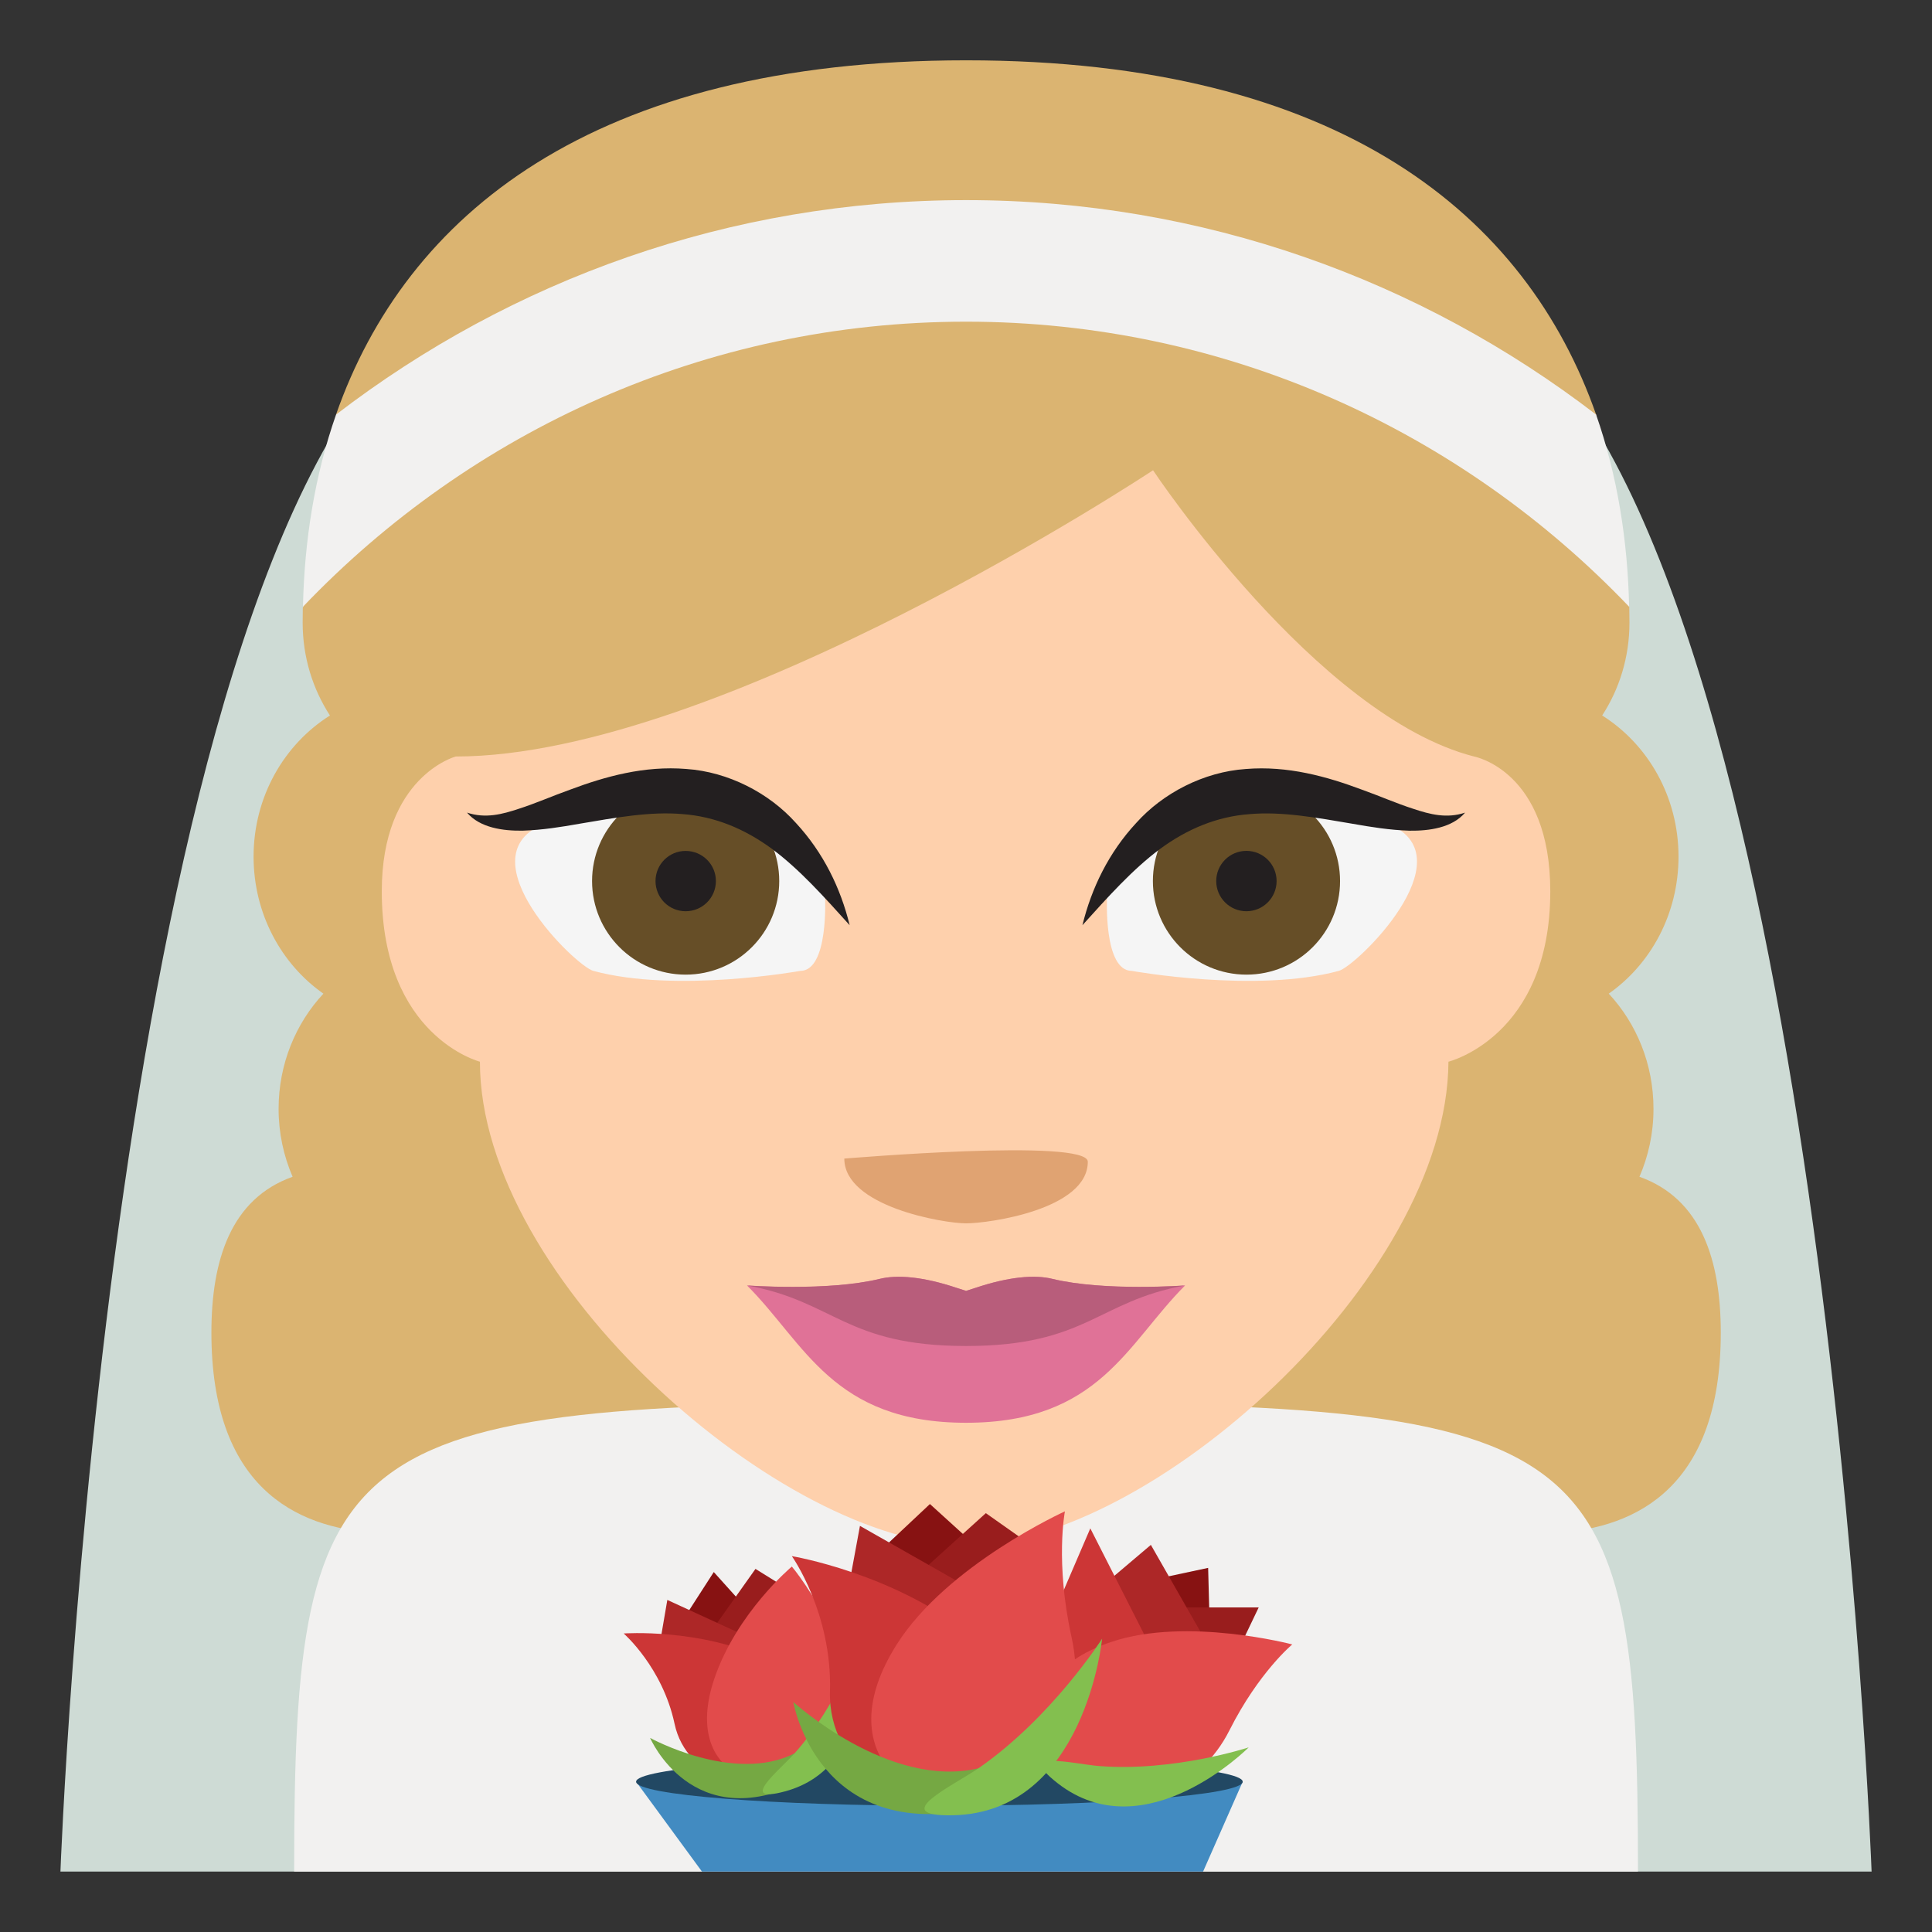 <?xml version="1.0" encoding="utf-8"?>
<!-- Generator: Adobe Illustrator 15.0.0, SVG Export Plug-In . SVG Version: 6.00 Build 0)  -->
<!DOCTYPE svg PUBLIC "-//W3C//DTD SVG 1.1//EN" "http://www.w3.org/Graphics/SVG/1.1/DTD/svg11.dtd">
<svg version="1.1" id="Layer_1" xmlns="http://www.w3.org/2000/svg" xmlns:xlink="http://www.w3.org/1999/xlink" x="0px" y="0px"
	 width="64px" height="64px" viewBox="0 0 64 64" enable-background="new 0 0 64 64" xml:space="preserve">
<rect x="0" y="0" width="64" height="64" fill="#333333" stroke="none"/>
<g>
	<path fill="#CEDBD5" d="M50.002,10.777c-7.045-5.533-28.955-5.533-36,0c-10.412,8.18-12,51.221-12,51.221h59.997
		C61.999,61.998,60.409,18.957,50.002,10.777z"/>
	<path fill="#DBB471" d="M54.309,38.982c0.297-0.686,0.465-1.445,0.465-2.248c0-1.488-0.566-2.834-1.482-3.818
		c1.393-0.977,2.311-2.645,2.311-4.539c0-1.988-1.016-3.723-2.529-4.676c0.57-0.875,0.904-1.934,0.904-3.074
		c0-0.176-0.002-0.352-0.006-0.527l-1.38-3.67l0.284-2.688c-2.3-6.58-8.46-11.744-20.873-11.744
		c-12.403,0-18.563,5.154-20.868,11.725l0.275,2.708l-1.379,3.703c-0.004,0.165-0.005,0.329-0.005,0.494
		c0,1.141,0.336,2.199,0.904,3.074C9.416,24.654,8.4,26.389,8.4,28.377c0,1.895,0.92,3.563,2.313,4.539
		c-0.916,0.984-1.484,2.33-1.484,3.818c0,0.803,0.168,1.563,0.464,2.248c-2.048,0.729-2.69,2.764-2.69,5.164
		c0,10.123,10.959,5.67,10.959,5.67h28.082c0,0,10.959,4.453,10.959-5.67C57.002,41.746,56.357,39.711,54.309,38.982z"/>
	<path fill="#F2F1F0" d="M54.26,61.998c0-14.73-1.438-15.533-22.259-15.533c-20.815,0-22.257,0.803-22.257,15.533H54.26z"/>
	<path fill="#F2F1F0" d="M32.003,6.629c-7.84,0-15.072,2.652-20.871,7.105c-0.709,2.023-1.049,4.182-1.096,6.365
		c5.551-5.814,13.344-9.443,21.967-9.443s16.413,3.629,21.964,9.443c-0.047-2.184-0.387-4.342-1.094-6.365
		C47.074,9.281,39.841,6.629,32.003,6.629z"/>
	<g>
		<path fill="#FED0AC" d="M15.898,35.17c0,0-3.251-0.832-3.251-5.645c0-3.811,2.45-4.465,2.45-4.465
			c8.786,0,23.099-9.482,23.099-9.482s5.411,8.146,10.634,9.482c0,0,2.525,0.467,2.525,4.465c0,4.813-3.373,5.645-3.373,5.645
			c-0.045,7.26-9.96,16.018-15.98,16.018C25.98,51.188,15.898,42.43,15.898,35.17z"/>
		<path fill="#E0A372" d="M36.035,38.484c0,1.582-3.28,2.041-4.033,2.041s-4.033-0.561-4.033-2.145
			C27.969,38.381,36.035,37.695,36.035,38.484z"/>
		<g>
			<path fill="#F5F5F5" d="M26.51,32.162c0.947,0,0.821-2.449,0.821-2.449c-2.908-6.502-9.389-2.389-9.389-2.389
				c-2.52,1.127,1.129,4.684,1.714,4.838C22.4,32.906,26.51,32.162,26.51,32.162z"/>
			<g>
				<circle fill="#664E27" cx="22.713" cy="29.186" r="3.1"/>
				<path fill="#231F20" d="M23.715,29.186c0,0.554-0.449,1-1.003,1c-0.551,0-0.997-0.446-0.997-1c0-0.552,0.446-0.998,0.997-0.998
					C23.266,28.188,23.715,28.633,23.715,29.186z"/>
			</g>
			<path fill="#231F20" d="M28.146,30.648c-0.847-0.938-1.653-1.842-2.563-2.521c-0.916-0.674-1.902-1.08-2.973-1.159
				c-1.072-0.094-2.211,0.116-3.416,0.32c-0.603,0.107-1.229,0.208-1.884,0.229c-0.634,0.009-1.409-0.089-1.84-0.599
				c0.608,0.205,1.167,0.057,1.722-0.128c0.558-0.179,1.113-0.425,1.697-0.633c1.155-0.433,2.454-0.798,3.846-0.684
				c1.39,0.095,2.744,0.796,3.631,1.789C27.275,28.244,27.847,29.422,28.146,30.648z"/>
		</g>
		<g>
			<path fill="#F5F5F5" d="M37.493,32.162c-0.946,0-0.821-2.449-0.821-2.449c2.909-6.502,9.391-2.389,9.391-2.389
				c2.518,1.127-1.131,4.684-1.715,4.838C41.604,32.906,37.493,32.162,37.493,32.162z"/>
			<g>
				<circle fill="#664E27" cx="41.291" cy="29.186" r="3.1"/>
				<circle fill="#231F20" cx="41.289" cy="29.186" r="1"/>
			</g>
			<path fill="#231F20" d="M35.857,30.648c0.3-1.227,0.871-2.405,1.78-3.385c0.887-0.992,2.241-1.694,3.631-1.789
				c1.392-0.114,2.69,0.251,3.846,0.684c0.584,0.208,1.14,0.454,1.697,0.633c0.555,0.185,1.113,0.333,1.722,0.128
				c-0.431,0.51-1.206,0.607-1.84,0.599c-0.655-0.021-1.281-0.122-1.884-0.229c-1.205-0.205-2.344-0.414-3.416-0.32
				c-1.07,0.079-2.057,0.484-2.973,1.159C37.511,28.807,36.704,29.71,35.857,30.648z"/>
		</g>
		<g>
			<g>
				<path fill="#E07297" d="M34.864,42.365c-0.585-0.145-1.439-0.076-2.568,0.303c-0.097,0.029-0.195,0.061-0.294,0.094
					c-0.099-0.033-0.197-0.064-0.294-0.094c-1.129-0.379-1.984-0.447-2.569-0.303c-1.746,0.424-4.393,0.217-4.393,0.217
					c1.924,1.922,2.839,4.549,7.256,4.549s5.332-2.627,7.256-4.549C39.258,42.582,36.611,42.789,34.864,42.365z"/>
				<path fill="#B85D7B" d="M34.864,42.365c-0.585-0.145-1.439-0.076-2.568,0.303c-0.097,0.029-0.195,0.061-0.294,0.094
					c-0.099-0.033-0.197-0.064-0.294-0.094c-1.129-0.379-1.984-0.447-2.569-0.303c-1.714,0.416-4.404,0.215-4.393,0.217
					c2.903,0.521,3.266,2.006,7.256,2.006s4.353-1.484,7.256-2.006C39.269,42.58,36.579,42.781,34.864,42.365z"/>
			</g>
		</g>
	</g>
	<g>
		<polygon fill="#428BC1" points="39.854,61.998 23.253,61.998 21.072,59.021 41.166,59.021 		"/>
		<path fill="#224863" d="M41.166,59.021c0,0.44-4.498,0.796-10.049,0.796c-5.546,0-10.045-0.355-10.045-0.796
			c0-0.439,4.499-0.796,10.045-0.796C36.668,58.226,41.166,58.582,41.166,59.021z"/>
	</g>
	<g>
		<g>
			<g>
				<polygon fill="#871212" points="25.632,54.284 23.645,52.076 22.063,54.53 				"/>
				<polygon fill="#991D1D" points="22.954,54.894 25.026,51.972 27.358,53.42 				"/>
				<polygon fill="#AD2727" points="22.106,53 21.81,54.729 26.412,54.979 				"/>
				<path fill="#CC3636" d="M25.397,54.968c2.902,1.362,2.598,3.185,1.124,3.907c-1.473,0.722-3.78,0.091-4.175-1.771
					c-0.398-1.873-1.686-2.993-1.686-2.993S23.181,53.927,25.397,54.968z"/>
				<path fill="#E24B4B" d="M23.665,55.604c-1.04,3.066,1.489,3.939,2.963,3.219c1.473-0.723,1.99-2.686,1.158-4.385
					c-0.834-1.701-1.555-2.544-1.555-2.544S24.406,53.421,23.665,55.604z"/>
				<path fill="#75A843" d="M26.32,58.083c2.263-1.146,1.702,0.231,0.228,0.953c-3.623,1.776-5.012-1.465-5.012-1.465
					S24.313,59.101,26.32,58.083z"/>
				<path fill="#83BF4F" d="M26.32,58.083c-0.489,0.549-1.907,1.682-0.328,1.262c3.121-0.828,2.524-5.057,2.524-5.057
					S27.774,56.452,26.32,58.083z"/>
			</g>
		</g>
		<g>
			<g>
				<polygon fill="#871212" points="35.892,52.82 40.112,55.349 40.021,51.938 				"/>
				<polygon fill="#991D1D" points="39.77,57.274 36.987,53.248 41.696,53.248 				"/>
				<polygon fill="#AD2727" points="40.739,55.755 38.124,51.176 35.946,53.022 				"/>
				<polygon fill="#CC3636" points="38.603,55.521 34.127,55.261 36.118,50.629 				"/>
				<path fill="#E24B4B" d="M36.831,54.385c-3.5,1.165-2.554,4.064-0.884,4.905c1.669,0.84,3.81-0.041,4.779-1.969
					c0.97-1.926,2.082-2.847,2.082-2.847S39.323,53.554,36.831,54.385z"/>
				<path fill="#83BF4F" d="M36.408,58.502c-0.835-0.066-2.841-0.575-1.372,0.57c2.902,2.263,6.329-1.188,6.329-1.188
					S38.89,58.698,36.408,58.502z"/>
			</g>
		</g>
		<g>
			<g>
				<polygon fill="#871212" points="27.615,52.819 33.799,52.542 30.805,49.823 				"/>
				<polygon fill="#991D1D" points="34.982,51.764 28.999,53.433 32.657,50.125 				"/>
				<polygon fill="#AD2727" points="33.017,53.12 28.487,50.547 27.872,53.882 				"/>
				<path fill="#CC3636" d="M32.191,54.186v5.497c-2.168,0.48-4.771-1.085-4.697-3.66c0.074-2.59-1.263-4.474-1.263-4.474
					S29.605,52.108,32.191,54.186z"/>
				<path fill="#E24B4B" d="M29.708,54.471c-2.346,3.7,0.703,5.658,2.871,5.178s3.475-2.897,2.921-5.399
					c-0.554-2.503-0.223-4.185-0.223-4.185S31.378,51.834,29.708,54.471z"/>
				<path fill="#75A843" d="M32.411,58.577c3.341-0.788,2.164,0.848-0.004,1.327c-5.332,1.183-6.128-3.524-6.128-3.524
					S29.446,59.276,32.411,58.577z"/>
				<path fill="#83BF4F" d="M32.411,58.577c-0.819,0.566-3.045,1.604-0.834,1.556c4.371-0.097,4.932-5.849,4.932-5.849
					S34.843,56.895,32.411,58.577z"/>
			</g>
		</g>
	</g>
</g>
</svg>
